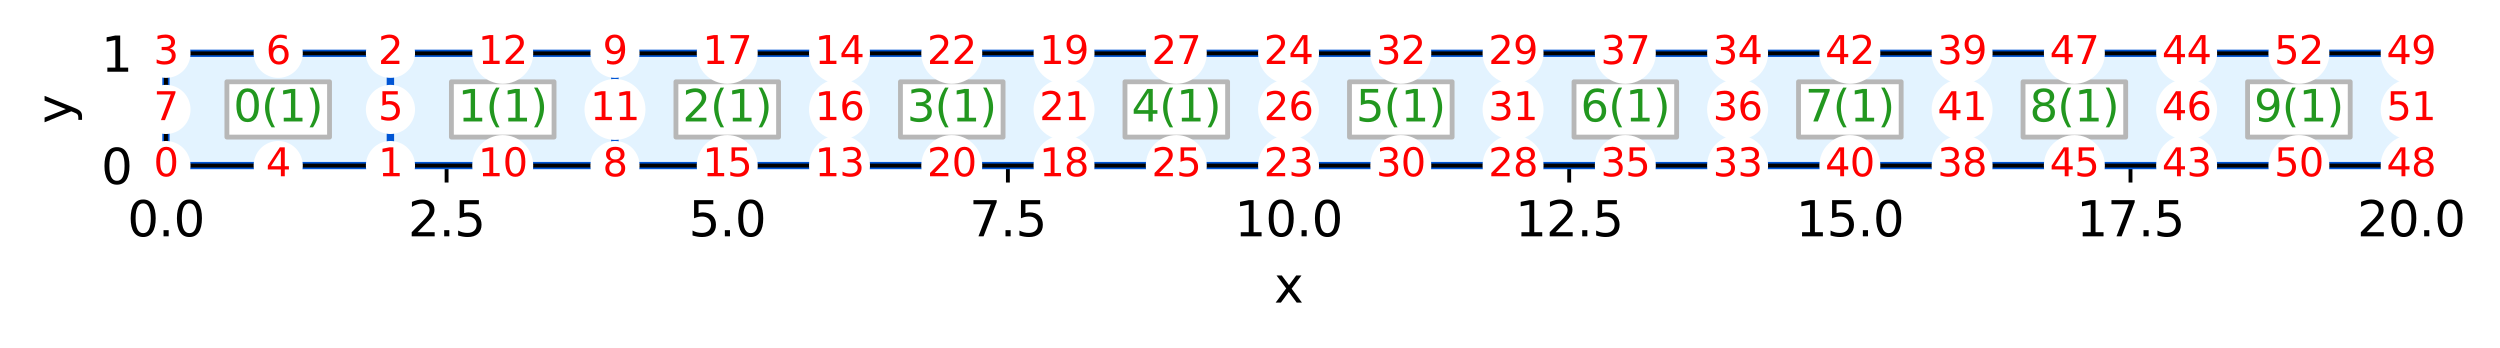 <?xml version="1.0" encoding="utf-8" standalone="no"?>
<!DOCTYPE svg PUBLIC "-//W3C//DTD SVG 1.1//EN"
  "http://www.w3.org/Graphics/SVG/1.1/DTD/svg11.dtd">
<svg xmlns:xlink="http://www.w3.org/1999/xlink" width="515.836pt" height="71.719pt" viewBox="0 0 515.836 71.719" xmlns="http://www.w3.org/2000/svg" version="1.1">
 <defs>
  <style type="text/css">*{stroke-linejoin: round; stroke-linecap: butt}</style>
 </defs>
 <g id="figure_1">
  <g id="patch_1">
   <path d="M 0 71.719 
L 515.836 71.719 
L 515.836 -0 
L 0 -0 
z
" style="fill: #ffffff"/>
  </g>
  <g id="axes_1">
   <g id="patch_2">
    <path d="M 34.241 34.162 
L 497.503 34.162 
L 497.503 10.999 
L 34.241 10.999 
z
" style="fill: #ffffff"/>
   </g>
   <g id="matplotlib.axis_1">
    <g id="xtick_1">
     <g id="line2d_1">
      <path d="M 34.241 34.162 
L 34.241 10.999 
" clip-path="url(#p7f3c5a8ba1)" style="fill: none; stroke-dasharray: 2.96,1.28; stroke-dashoffset: 0; stroke: #808080; stroke-width: 0.8"/>
     </g>
     <g id="line2d_2">
      <defs>
       <path id="m99edc5eb8c" d="M 0 0 
L 0 3.5 
" style="stroke: #000000; stroke-width: 0.8"/>
      </defs>
      <g>
       <use xlink:href="#m99edc5eb8c" x="34.241" y="34.162" style="stroke: #000000; stroke-width: 0.8"/>
      </g>
     </g>
     <g id="text_1">
      <!-- 0.0 -->
      <g transform="translate(26.289 48.761)scale(0.1 -0.1)">
       <defs>
        <path id="DejaVuSans-30" d="M 2034 4250 
Q 1547 4250 1301 3770 
Q 1056 3291 1056 2328 
Q 1056 1369 1301 889 
Q 1547 409 2034 409 
Q 2525 409 2770 889 
Q 3016 1369 3016 2328 
Q 3016 3291 2770 3770 
Q 2525 4250 2034 4250 
z
M 2034 4750 
Q 2819 4750 3233 4129 
Q 3647 3509 3647 2328 
Q 3647 1150 3233 529 
Q 2819 -91 2034 -91 
Q 1250 -91 836 529 
Q 422 1150 422 2328 
Q 422 3509 836 4129 
Q 1250 4750 2034 4750 
z
" transform="scale(0.016)"/>
        <path id="DejaVuSans-2e" d="M 684 794 
L 1344 794 
L 1344 0 
L 684 0 
L 684 794 
z
" transform="scale(0.016)"/>
       </defs>
       <use xlink:href="#DejaVuSans-30"/>
       <use xlink:href="#DejaVuSans-2e" x="63.623"/>
       <use xlink:href="#DejaVuSans-30" x="95.41"/>
      </g>
     </g>
    </g>
    <g id="xtick_2">
     <g id="line2d_3">
      <path d="M 92.148 34.162 
L 92.148 10.999 
" clip-path="url(#p7f3c5a8ba1)" style="fill: none; stroke-dasharray: 2.96,1.28; stroke-dashoffset: 0; stroke: #808080; stroke-width: 0.8"/>
     </g>
     <g id="line2d_4">
      <g>
       <use xlink:href="#m99edc5eb8c" x="92.148" y="34.162" style="stroke: #000000; stroke-width: 0.8"/>
      </g>
     </g>
     <g id="text_2">
      <!-- 2.5 -->
      <g transform="translate(84.197 48.761)scale(0.1 -0.1)">
       <defs>
        <path id="DejaVuSans-32" d="M 1228 531 
L 3431 531 
L 3431 0 
L 469 0 
L 469 531 
Q 828 903 1448 1529 
Q 2069 2156 2228 2338 
Q 2531 2678 2651 2914 
Q 2772 3150 2772 3378 
Q 2772 3750 2511 3984 
Q 2250 4219 1831 4219 
Q 1534 4219 1204 4116 
Q 875 4013 500 3803 
L 500 4441 
Q 881 4594 1212 4672 
Q 1544 4750 1819 4750 
Q 2544 4750 2975 4387 
Q 3406 4025 3406 3419 
Q 3406 3131 3298 2873 
Q 3191 2616 2906 2266 
Q 2828 2175 2409 1742 
Q 1991 1309 1228 531 
z
" transform="scale(0.016)"/>
        <path id="DejaVuSans-35" d="M 691 4666 
L 3169 4666 
L 3169 4134 
L 1269 4134 
L 1269 2991 
Q 1406 3038 1543 3061 
Q 1681 3084 1819 3084 
Q 2600 3084 3056 2656 
Q 3513 2228 3513 1497 
Q 3513 744 3044 326 
Q 2575 -91 1722 -91 
Q 1428 -91 1123 -41 
Q 819 9 494 109 
L 494 744 
Q 775 591 1075 516 
Q 1375 441 1709 441 
Q 2250 441 2565 725 
Q 2881 1009 2881 1497 
Q 2881 1984 2565 2268 
Q 2250 2553 1709 2553 
Q 1456 2553 1204 2497 
Q 953 2441 691 2322 
L 691 4666 
z
" transform="scale(0.016)"/>
       </defs>
       <use xlink:href="#DejaVuSans-32"/>
       <use xlink:href="#DejaVuSans-2e" x="63.623"/>
       <use xlink:href="#DejaVuSans-35" x="95.41"/>
      </g>
     </g>
    </g>
    <g id="xtick_3">
     <g id="line2d_5">
      <path d="M 150.056 34.162 
L 150.056 10.999 
" clip-path="url(#p7f3c5a8ba1)" style="fill: none; stroke-dasharray: 2.96,1.28; stroke-dashoffset: 0; stroke: #808080; stroke-width: 0.8"/>
     </g>
     <g id="line2d_6">
      <g>
       <use xlink:href="#m99edc5eb8c" x="150.056" y="34.162" style="stroke: #000000; stroke-width: 0.8"/>
      </g>
     </g>
     <g id="text_3">
      <!-- 5.0 -->
      <g transform="translate(142.105 48.761)scale(0.1 -0.1)">
       <use xlink:href="#DejaVuSans-35"/>
       <use xlink:href="#DejaVuSans-2e" x="63.623"/>
       <use xlink:href="#DejaVuSans-30" x="95.41"/>
      </g>
     </g>
    </g>
    <g id="xtick_4">
     <g id="line2d_7">
      <path d="M 207.964 34.162 
L 207.964 10.999 
" clip-path="url(#p7f3c5a8ba1)" style="fill: none; stroke-dasharray: 2.96,1.28; stroke-dashoffset: 0; stroke: #808080; stroke-width: 0.8"/>
     </g>
     <g id="line2d_8">
      <g>
       <use xlink:href="#m99edc5eb8c" x="207.964" y="34.162" style="stroke: #000000; stroke-width: 0.8"/>
      </g>
     </g>
     <g id="text_4">
      <!-- 7.5 -->
      <g transform="translate(200.013 48.761)scale(0.1 -0.1)">
       <defs>
        <path id="DejaVuSans-37" d="M 525 4666 
L 3525 4666 
L 3525 4397 
L 1831 0 
L 1172 0 
L 2766 4134 
L 525 4134 
L 525 4666 
z
" transform="scale(0.016)"/>
       </defs>
       <use xlink:href="#DejaVuSans-37"/>
       <use xlink:href="#DejaVuSans-2e" x="63.623"/>
       <use xlink:href="#DejaVuSans-35" x="95.41"/>
      </g>
     </g>
    </g>
    <g id="xtick_5">
     <g id="line2d_9">
      <path d="M 265.872 34.162 
L 265.872 10.999 
" clip-path="url(#p7f3c5a8ba1)" style="fill: none; stroke-dasharray: 2.96,1.28; stroke-dashoffset: 0; stroke: #808080; stroke-width: 0.8"/>
     </g>
     <g id="line2d_10">
      <g>
       <use xlink:href="#m99edc5eb8c" x="265.872" y="34.162" style="stroke: #000000; stroke-width: 0.8"/>
      </g>
     </g>
     <g id="text_5">
      <!-- 10.0 -->
      <g transform="translate(254.739 48.761)scale(0.1 -0.1)">
       <defs>
        <path id="DejaVuSans-31" d="M 794 531 
L 1825 531 
L 1825 4091 
L 703 3866 
L 703 4441 
L 1819 4666 
L 2450 4666 
L 2450 531 
L 3481 531 
L 3481 0 
L 794 0 
L 794 531 
z
" transform="scale(0.016)"/>
       </defs>
       <use xlink:href="#DejaVuSans-31"/>
       <use xlink:href="#DejaVuSans-30" x="63.623"/>
       <use xlink:href="#DejaVuSans-2e" x="127.246"/>
       <use xlink:href="#DejaVuSans-30" x="159.033"/>
      </g>
     </g>
    </g>
    <g id="xtick_6">
     <g id="line2d_11">
      <path d="M 323.78 34.162 
L 323.78 10.999 
" clip-path="url(#p7f3c5a8ba1)" style="fill: none; stroke-dasharray: 2.96,1.28; stroke-dashoffset: 0; stroke: #808080; stroke-width: 0.8"/>
     </g>
     <g id="line2d_12">
      <g>
       <use xlink:href="#m99edc5eb8c" x="323.78" y="34.162" style="stroke: #000000; stroke-width: 0.8"/>
      </g>
     </g>
     <g id="text_6">
      <!-- 12.5 -->
      <g transform="translate(312.647 48.761)scale(0.1 -0.1)">
       <use xlink:href="#DejaVuSans-31"/>
       <use xlink:href="#DejaVuSans-32" x="63.623"/>
       <use xlink:href="#DejaVuSans-2e" x="127.246"/>
       <use xlink:href="#DejaVuSans-35" x="159.033"/>
      </g>
     </g>
    </g>
    <g id="xtick_7">
     <g id="line2d_13">
      <path d="M 381.688 34.162 
L 381.688 10.999 
" clip-path="url(#p7f3c5a8ba1)" style="fill: none; stroke-dasharray: 2.96,1.28; stroke-dashoffset: 0; stroke: #808080; stroke-width: 0.8"/>
     </g>
     <g id="line2d_14">
      <g>
       <use xlink:href="#m99edc5eb8c" x="381.688" y="34.162" style="stroke: #000000; stroke-width: 0.8"/>
      </g>
     </g>
     <g id="text_7">
      <!-- 15.0 -->
      <g transform="translate(370.555 48.761)scale(0.1 -0.1)">
       <use xlink:href="#DejaVuSans-31"/>
       <use xlink:href="#DejaVuSans-35" x="63.623"/>
       <use xlink:href="#DejaVuSans-2e" x="127.246"/>
       <use xlink:href="#DejaVuSans-30" x="159.033"/>
      </g>
     </g>
    </g>
    <g id="xtick_8">
     <g id="line2d_15">
      <path d="M 439.596 34.162 
L 439.596 10.999 
" clip-path="url(#p7f3c5a8ba1)" style="fill: none; stroke-dasharray: 2.96,1.28; stroke-dashoffset: 0; stroke: #808080; stroke-width: 0.8"/>
     </g>
     <g id="line2d_16">
      <g>
       <use xlink:href="#m99edc5eb8c" x="439.596" y="34.162" style="stroke: #000000; stroke-width: 0.8"/>
      </g>
     </g>
     <g id="text_8">
      <!-- 17.5 -->
      <g transform="translate(428.463 48.761)scale(0.1 -0.1)">
       <use xlink:href="#DejaVuSans-31"/>
       <use xlink:href="#DejaVuSans-37" x="63.623"/>
       <use xlink:href="#DejaVuSans-2e" x="127.246"/>
       <use xlink:href="#DejaVuSans-35" x="159.033"/>
      </g>
     </g>
    </g>
    <g id="xtick_9">
     <g id="line2d_17">
      <path d="M 497.503 34.162 
L 497.503 10.999 
" clip-path="url(#p7f3c5a8ba1)" style="fill: none; stroke-dasharray: 2.96,1.28; stroke-dashoffset: 0; stroke: #808080; stroke-width: 0.8"/>
     </g>
     <g id="line2d_18">
      <g>
       <use xlink:href="#m99edc5eb8c" x="497.503" y="34.162" style="stroke: #000000; stroke-width: 0.8"/>
      </g>
     </g>
     <g id="text_9">
      <!-- 20.0 -->
      <g transform="translate(486.371 48.761)scale(0.1 -0.1)">
       <use xlink:href="#DejaVuSans-32"/>
       <use xlink:href="#DejaVuSans-30" x="63.623"/>
       <use xlink:href="#DejaVuSans-2e" x="127.246"/>
       <use xlink:href="#DejaVuSans-30" x="159.033"/>
      </g>
     </g>
    </g>
    <g id="text_10">
     <!-- x -->
     <g transform="translate(262.913 62.439)scale(0.1 -0.1)">
      <defs>
       <path id="DejaVuSans-78" d="M 3513 3500 
L 2247 1797 
L 3578 0 
L 2900 0 
L 1881 1375 
L 863 0 
L 184 0 
L 1544 1831 
L 300 3500 
L 978 3500 
L 1906 2253 
L 2834 3500 
L 3513 3500 
z
" transform="scale(0.016)"/>
      </defs>
      <use xlink:href="#DejaVuSans-78"/>
     </g>
    </g>
   </g>
   <g id="matplotlib.axis_2">
    <g id="ytick_1">
     <g id="line2d_19">
      <path d="M 34.241 34.162 
L 497.503 34.162 
" clip-path="url(#p7f3c5a8ba1)" style="fill: none; stroke-dasharray: 2.96,1.28; stroke-dashoffset: 0; stroke: #808080; stroke-width: 0.8"/>
     </g>
     <g id="line2d_20">
      <defs>
       <path id="m64559f4363" d="M 0 0 
L -3.5 0 
" style="stroke: #000000; stroke-width: 0.8"/>
      </defs>
      <g>
       <use xlink:href="#m64559f4363" x="34.241" y="34.162" style="stroke: #000000; stroke-width: 0.8"/>
      </g>
     </g>
     <g id="text_11">
      <!-- 0 -->
      <g transform="translate(20.878 37.962)scale(0.1 -0.1)">
       <use xlink:href="#DejaVuSans-30"/>
      </g>
     </g>
    </g>
    <g id="ytick_2">
     <g id="line2d_21">
      <path d="M 34.241 10.999 
L 497.503 10.999 
" clip-path="url(#p7f3c5a8ba1)" style="fill: none; stroke-dasharray: 2.96,1.28; stroke-dashoffset: 0; stroke: #808080; stroke-width: 0.8"/>
     </g>
     <g id="line2d_22">
      <g>
       <use xlink:href="#m64559f4363" x="34.241" y="10.999" style="stroke: #000000; stroke-width: 0.8"/>
      </g>
     </g>
     <g id="text_12">
      <!-- 1 -->
      <g transform="translate(20.878 14.798)scale(0.1 -0.1)">
       <use xlink:href="#DejaVuSans-31"/>
      </g>
     </g>
    </g>
    <g id="text_13">
     <!-- y -->
     <g transform="translate(14.798 25.54)rotate(-90)scale(0.1 -0.1)">
      <defs>
       <path id="DejaVuSans-79" d="M 2059 -325 
Q 1816 -950 1584 -1140 
Q 1353 -1331 966 -1331 
L 506 -1331 
L 506 -850 
L 844 -850 
Q 1081 -850 1212 -737 
Q 1344 -625 1503 -206 
L 1606 56 
L 191 3500 
L 800 3500 
L 1894 763 
L 2988 3500 
L 3597 3500 
L 2059 -325 
z
" transform="scale(0.016)"/>
      </defs>
      <use xlink:href="#DejaVuSans-79"/>
     </g>
    </g>
   </g>
   <g id="patch_3">
    <path d="M 34.241 34.162 
Q 57.404 34.162 80.567 34.162 
Q 80.567 22.581 80.567 10.999 
Q 57.404 10.999 34.241 10.999 
Q 34.241 22.581 34.241 34.162 
" style="fill: #e3f3ff; stroke: #0055d4; stroke-width: 1.5; stroke-linejoin: miter"/>
   </g>
   <g id="patch_4">
    <path d="M 80.567 34.162 
Q 103.73 34.162 126.893 34.162 
Q 126.893 22.581 126.893 10.999 
Q 103.73 10.999 80.567 10.999 
Q 80.567 22.581 80.567 34.162 
" style="fill: #e3f3ff; stroke: #0055d4; stroke-width: 1.5; stroke-linejoin: miter"/>
   </g>
   <g id="patch_5">
    <path d="M 126.893 34.162 
Q 150.056 34.162 173.219 34.162 
Q 173.219 22.581 173.219 10.999 
Q 150.056 10.999 126.893 10.999 
Q 126.893 22.581 126.893 34.162 
" style="fill: #e3f3ff; stroke: #0055d4; stroke-width: 1.5; stroke-linejoin: miter"/>
   </g>
   <g id="patch_6">
    <path d="M 173.219 34.162 
Q 196.383 34.162 219.546 34.162 
Q 219.546 22.581 219.546 10.999 
Q 196.383 10.999 173.219 10.999 
Q 173.219 22.581 173.219 34.162 
" style="fill: #e3f3ff; stroke: #0055d4; stroke-width: 1.5; stroke-linejoin: miter"/>
   </g>
   <g id="patch_7">
    <path d="M 219.546 34.162 
Q 242.709 34.162 265.872 34.162 
Q 265.872 22.581 265.872 10.999 
Q 242.709 10.999 219.546 10.999 
Q 219.546 22.581 219.546 34.162 
" style="fill: #e3f3ff; stroke: #0055d4; stroke-width: 1.5; stroke-linejoin: miter"/>
   </g>
   <g id="patch_8">
    <path d="M 265.872 34.162 
Q 289.035 34.162 312.198 34.162 
Q 312.198 22.581 312.198 10.999 
Q 289.035 10.999 265.872 10.999 
Q 265.872 22.581 265.872 34.162 
" style="fill: #e3f3ff; stroke: #0055d4; stroke-width: 1.5; stroke-linejoin: miter"/>
   </g>
   <g id="patch_9">
    <path d="M 312.198 34.162 
Q 335.361 34.162 358.525 34.162 
Q 358.525 22.581 358.525 10.999 
Q 335.361 10.999 312.198 10.999 
Q 312.198 22.581 312.198 34.162 
" style="fill: #e3f3ff; stroke: #0055d4; stroke-width: 1.5; stroke-linejoin: miter"/>
   </g>
   <g id="patch_10">
    <path d="M 358.525 34.162 
Q 381.688 34.162 404.851 34.162 
Q 404.851 22.581 404.851 10.999 
Q 381.688 10.999 358.525 10.999 
Q 358.525 22.581 358.525 34.162 
" style="fill: #e3f3ff; stroke: #0055d4; stroke-width: 1.5; stroke-linejoin: miter"/>
   </g>
   <g id="patch_11">
    <path d="M 404.851 34.162 
Q 428.014 34.162 451.177 34.162 
Q 451.177 22.581 451.177 10.999 
Q 428.014 10.999 404.851 10.999 
Q 404.851 22.581 404.851 34.162 
" style="fill: #e3f3ff; stroke: #0055d4; stroke-width: 1.5; stroke-linejoin: miter"/>
   </g>
   <g id="patch_12">
    <path d="M 451.177 34.162 
Q 474.34 34.162 497.503 34.162 
Q 497.503 22.581 497.503 10.999 
Q 474.34 10.999 451.177 10.999 
Q 451.177 22.581 451.177 34.162 
" style="fill: #e3f3ff; stroke: #0055d4; stroke-width: 1.5; stroke-linejoin: miter"/>
   </g>
   <g id="patch_13">
    <path d="M 34.241 34.162 
L 34.241 10.999 
" style="fill: none; stroke: #000000; stroke-width: 0.8; stroke-linejoin: miter; stroke-linecap: square"/>
   </g>
   <g id="patch_14">
    <path d="M 497.503 34.162 
L 497.503 10.999 
" style="fill: none; stroke: #000000; stroke-width: 0.8; stroke-linejoin: miter; stroke-linecap: square"/>
   </g>
   <g id="patch_15">
    <path d="M 34.241 34.162 
L 497.503 34.162 
" style="fill: none; stroke: #000000; stroke-width: 0.8; stroke-linejoin: miter; stroke-linecap: square"/>
   </g>
   <g id="patch_16">
    <path d="M 34.241 10.999 
L 497.503 10.999 
" style="fill: none; stroke: #000000; stroke-width: 0.8; stroke-linejoin: miter; stroke-linecap: square"/>
   </g>
   <g id="text_14">
    <g id="patch_17">
     <path d="M 46.816 28.286 
L 67.991 28.286 
L 67.991 16.876 
L 46.816 16.876 
z
" style="fill: #ffffff; stroke: #b7b7b7; stroke-linejoin: miter"/>
    </g>
    <!-- 0(1) -->
    <g style="fill: #22971f" transform="translate(48.166 25.064)scale(0.09 -0.09)">
     <defs>
      <path id="DejaVuSans-28" d="M 1984 4856 
Q 1566 4138 1362 3434 
Q 1159 2731 1159 2009 
Q 1159 1288 1364 580 
Q 1569 -128 1984 -844 
L 1484 -844 
Q 1016 -109 783 600 
Q 550 1309 550 2009 
Q 550 2706 781 3412 
Q 1013 4119 1484 4856 
L 1984 4856 
z
" transform="scale(0.016)"/>
      <path id="DejaVuSans-29" d="M 513 4856 
L 1013 4856 
Q 1481 4119 1714 3412 
Q 1947 2706 1947 2009 
Q 1947 1309 1714 600 
Q 1481 -109 1013 -844 
L 513 -844 
Q 928 -128 1133 580 
Q 1338 1288 1338 2009 
Q 1338 2731 1133 3434 
Q 928 4138 513 4856 
z
" transform="scale(0.016)"/>
     </defs>
     <use xlink:href="#DejaVuSans-30"/>
     <use xlink:href="#DejaVuSans-28" x="63.623"/>
     <use xlink:href="#DejaVuSans-31" x="102.637"/>
     <use xlink:href="#DejaVuSans-29" x="166.26"/>
    </g>
   </g>
   <g id="text_15">
    <g id="patch_18">
     <path d="M 93.142 28.286 
L 114.318 28.286 
L 114.318 16.876 
L 93.142 16.876 
z
" style="fill: #ffffff; stroke: #b7b7b7; stroke-linejoin: miter"/>
    </g>
    <!-- 1(1) -->
    <g style="fill: #22971f" transform="translate(94.492 25.064)scale(0.09 -0.09)">
     <use xlink:href="#DejaVuSans-31"/>
     <use xlink:href="#DejaVuSans-28" x="63.623"/>
     <use xlink:href="#DejaVuSans-31" x="102.637"/>
     <use xlink:href="#DejaVuSans-29" x="166.26"/>
    </g>
   </g>
   <g id="text_16">
    <g id="patch_19">
     <path d="M 139.469 28.286 
L 160.644 28.286 
L 160.644 16.876 
L 139.469 16.876 
z
" style="fill: #ffffff; stroke: #b7b7b7; stroke-linejoin: miter"/>
    </g>
    <!-- 2(1) -->
    <g style="fill: #22971f" transform="translate(140.819 25.064)scale(0.09 -0.09)">
     <use xlink:href="#DejaVuSans-32"/>
     <use xlink:href="#DejaVuSans-28" x="63.623"/>
     <use xlink:href="#DejaVuSans-31" x="102.637"/>
     <use xlink:href="#DejaVuSans-29" x="166.26"/>
    </g>
   </g>
   <g id="text_17">
    <g id="patch_20">
     <path d="M 185.795 28.286 
L 206.97 28.286 
L 206.97 16.876 
L 185.795 16.876 
z
" style="fill: #ffffff; stroke: #b7b7b7; stroke-linejoin: miter"/>
    </g>
    <!-- 3(1) -->
    <g style="fill: #22971f" transform="translate(187.145 25.064)scale(0.09 -0.09)">
     <defs>
      <path id="DejaVuSans-33" d="M 2597 2516 
Q 3050 2419 3304 2112 
Q 3559 1806 3559 1356 
Q 3559 666 3084 287 
Q 2609 -91 1734 -91 
Q 1441 -91 1130 -33 
Q 819 25 488 141 
L 488 750 
Q 750 597 1062 519 
Q 1375 441 1716 441 
Q 2309 441 2620 675 
Q 2931 909 2931 1356 
Q 2931 1769 2642 2001 
Q 2353 2234 1838 2234 
L 1294 2234 
L 1294 2753 
L 1863 2753 
Q 2328 2753 2575 2939 
Q 2822 3125 2822 3475 
Q 2822 3834 2567 4026 
Q 2313 4219 1838 4219 
Q 1578 4219 1281 4162 
Q 984 4106 628 3988 
L 628 4550 
Q 988 4650 1302 4700 
Q 1616 4750 1894 4750 
Q 2613 4750 3031 4423 
Q 3450 4097 3450 3541 
Q 3450 3153 3228 2886 
Q 3006 2619 2597 2516 
z
" transform="scale(0.016)"/>
     </defs>
     <use xlink:href="#DejaVuSans-33"/>
     <use xlink:href="#DejaVuSans-28" x="63.623"/>
     <use xlink:href="#DejaVuSans-31" x="102.637"/>
     <use xlink:href="#DejaVuSans-29" x="166.26"/>
    </g>
   </g>
   <g id="text_18">
    <g id="patch_21">
     <path d="M 232.121 28.286 
L 253.297 28.286 
L 253.297 16.876 
L 232.121 16.876 
z
" style="fill: #ffffff; stroke: #b7b7b7; stroke-linejoin: miter"/>
    </g>
    <!-- 4(1) -->
    <g style="fill: #22971f" transform="translate(233.471 25.064)scale(0.09 -0.09)">
     <defs>
      <path id="DejaVuSans-34" d="M 2419 4116 
L 825 1625 
L 2419 1625 
L 2419 4116 
z
M 2253 4666 
L 3047 4666 
L 3047 1625 
L 3713 1625 
L 3713 1100 
L 3047 1100 
L 3047 0 
L 2419 0 
L 2419 1100 
L 313 1100 
L 313 1709 
L 2253 4666 
z
" transform="scale(0.016)"/>
     </defs>
     <use xlink:href="#DejaVuSans-34"/>
     <use xlink:href="#DejaVuSans-28" x="63.623"/>
     <use xlink:href="#DejaVuSans-31" x="102.637"/>
     <use xlink:href="#DejaVuSans-29" x="166.26"/>
    </g>
   </g>
   <g id="text_19">
    <g id="patch_22">
     <path d="M 278.447 28.286 
L 299.623 28.286 
L 299.623 16.876 
L 278.447 16.876 
z
" style="fill: #ffffff; stroke: #b7b7b7; stroke-linejoin: miter"/>
    </g>
    <!-- 5(1) -->
    <g style="fill: #22971f" transform="translate(279.797 25.064)scale(0.09 -0.09)">
     <use xlink:href="#DejaVuSans-35"/>
     <use xlink:href="#DejaVuSans-28" x="63.623"/>
     <use xlink:href="#DejaVuSans-31" x="102.637"/>
     <use xlink:href="#DejaVuSans-29" x="166.26"/>
    </g>
   </g>
   <g id="text_20">
    <g id="patch_23">
     <path d="M 324.774 28.286 
L 345.949 28.286 
L 345.949 16.876 
L 324.774 16.876 
z
" style="fill: #ffffff; stroke: #b7b7b7; stroke-linejoin: miter"/>
    </g>
    <!-- 6(1) -->
    <g style="fill: #22971f" transform="translate(326.124 25.064)scale(0.09 -0.09)">
     <defs>
      <path id="DejaVuSans-36" d="M 2113 2584 
Q 1688 2584 1439 2293 
Q 1191 2003 1191 1497 
Q 1191 994 1439 701 
Q 1688 409 2113 409 
Q 2538 409 2786 701 
Q 3034 994 3034 1497 
Q 3034 2003 2786 2293 
Q 2538 2584 2113 2584 
z
M 3366 4563 
L 3366 3988 
Q 3128 4100 2886 4159 
Q 2644 4219 2406 4219 
Q 1781 4219 1451 3797 
Q 1122 3375 1075 2522 
Q 1259 2794 1537 2939 
Q 1816 3084 2150 3084 
Q 2853 3084 3261 2657 
Q 3669 2231 3669 1497 
Q 3669 778 3244 343 
Q 2819 -91 2113 -91 
Q 1303 -91 875 529 
Q 447 1150 447 2328 
Q 447 3434 972 4092 
Q 1497 4750 2381 4750 
Q 2619 4750 2861 4703 
Q 3103 4656 3366 4563 
z
" transform="scale(0.016)"/>
     </defs>
     <use xlink:href="#DejaVuSans-36"/>
     <use xlink:href="#DejaVuSans-28" x="63.623"/>
     <use xlink:href="#DejaVuSans-31" x="102.637"/>
     <use xlink:href="#DejaVuSans-29" x="166.26"/>
    </g>
   </g>
   <g id="text_21">
    <g id="patch_24">
     <path d="M 371.1 28.286 
L 392.275 28.286 
L 392.275 16.876 
L 371.1 16.876 
z
" style="fill: #ffffff; stroke: #b7b7b7; stroke-linejoin: miter"/>
    </g>
    <!-- 7(1) -->
    <g style="fill: #22971f" transform="translate(372.45 25.064)scale(0.09 -0.09)">
     <use xlink:href="#DejaVuSans-37"/>
     <use xlink:href="#DejaVuSans-28" x="63.623"/>
     <use xlink:href="#DejaVuSans-31" x="102.637"/>
     <use xlink:href="#DejaVuSans-29" x="166.26"/>
    </g>
   </g>
   <g id="text_22">
    <g id="patch_25">
     <path d="M 417.426 28.286 
L 438.602 28.286 
L 438.602 16.876 
L 417.426 16.876 
z
" style="fill: #ffffff; stroke: #b7b7b7; stroke-linejoin: miter"/>
    </g>
    <!-- 8(1) -->
    <g style="fill: #22971f" transform="translate(418.776 25.064)scale(0.09 -0.09)">
     <defs>
      <path id="DejaVuSans-38" d="M 2034 2216 
Q 1584 2216 1326 1975 
Q 1069 1734 1069 1313 
Q 1069 891 1326 650 
Q 1584 409 2034 409 
Q 2484 409 2743 651 
Q 3003 894 3003 1313 
Q 3003 1734 2745 1975 
Q 2488 2216 2034 2216 
z
M 1403 2484 
Q 997 2584 770 2862 
Q 544 3141 544 3541 
Q 544 4100 942 4425 
Q 1341 4750 2034 4750 
Q 2731 4750 3128 4425 
Q 3525 4100 3525 3541 
Q 3525 3141 3298 2862 
Q 3072 2584 2669 2484 
Q 3125 2378 3379 2068 
Q 3634 1759 3634 1313 
Q 3634 634 3220 271 
Q 2806 -91 2034 -91 
Q 1263 -91 848 271 
Q 434 634 434 1313 
Q 434 1759 690 2068 
Q 947 2378 1403 2484 
z
M 1172 3481 
Q 1172 3119 1398 2916 
Q 1625 2713 2034 2713 
Q 2441 2713 2670 2916 
Q 2900 3119 2900 3481 
Q 2900 3844 2670 4047 
Q 2441 4250 2034 4250 
Q 1625 4250 1398 4047 
Q 1172 3844 1172 3481 
z
" transform="scale(0.016)"/>
     </defs>
     <use xlink:href="#DejaVuSans-38"/>
     <use xlink:href="#DejaVuSans-28" x="63.623"/>
     <use xlink:href="#DejaVuSans-31" x="102.637"/>
     <use xlink:href="#DejaVuSans-29" x="166.26"/>
    </g>
   </g>
   <g id="text_23">
    <g id="patch_26">
     <path d="M 463.753 28.286 
L 484.928 28.286 
L 484.928 16.876 
L 463.753 16.876 
z
" style="fill: #ffffff; stroke: #b7b7b7; stroke-linejoin: miter"/>
    </g>
    <!-- 9(1) -->
    <g style="fill: #22971f" transform="translate(465.103 25.064)scale(0.09 -0.09)">
     <defs>
      <path id="DejaVuSans-39" d="M 703 97 
L 703 672 
Q 941 559 1184 500 
Q 1428 441 1663 441 
Q 2288 441 2617 861 
Q 2947 1281 2994 2138 
Q 2813 1869 2534 1725 
Q 2256 1581 1919 1581 
Q 1219 1581 811 2004 
Q 403 2428 403 3163 
Q 403 3881 828 4315 
Q 1253 4750 1959 4750 
Q 2769 4750 3195 4129 
Q 3622 3509 3622 2328 
Q 3622 1225 3098 567 
Q 2575 -91 1691 -91 
Q 1453 -91 1209 -44 
Q 966 3 703 97 
z
M 1959 2075 
Q 2384 2075 2632 2365 
Q 2881 2656 2881 3163 
Q 2881 3666 2632 3958 
Q 2384 4250 1959 4250 
Q 1534 4250 1286 3958 
Q 1038 3666 1038 3163 
Q 1038 2656 1286 2365 
Q 1534 2075 1959 2075 
z
" transform="scale(0.016)"/>
     </defs>
     <use xlink:href="#DejaVuSans-39"/>
     <use xlink:href="#DejaVuSans-28" x="63.623"/>
     <use xlink:href="#DejaVuSans-31" x="102.637"/>
     <use xlink:href="#DejaVuSans-29" x="166.26"/>
    </g>
   </g>
   <g id="text_24">
    <g id="patch_27">
     <path d="M 34.241 39.234 
C 35.586 39.234 36.876 38.699 37.827 37.748 
C 38.778 36.797 39.312 35.507 39.312 34.162 
C 39.312 32.817 38.778 31.527 37.827 30.576 
C 36.876 29.625 35.586 29.091 34.241 29.091 
C 32.896 29.091 31.606 29.625 30.655 30.576 
C 29.704 31.527 29.169 32.817 29.169 34.162 
C 29.169 35.507 29.704 36.797 30.655 37.748 
C 31.606 38.699 32.896 39.234 34.241 39.234 
z
" style="fill: #ffffff"/>
    </g>
    <!-- 0 -->
    <g style="fill: #ff0000" transform="translate(31.696 36.37)scale(0.08 -0.08)">
     <use xlink:href="#DejaVuSans-30"/>
    </g>
   </g>
   <g id="text_25">
    <g id="patch_28">
     <path d="M 80.567 39.234 
C 81.912 39.234 83.202 38.699 84.153 37.748 
C 85.104 36.797 85.638 35.507 85.638 34.162 
C 85.638 32.817 85.104 31.527 84.153 30.576 
C 83.202 29.625 81.912 29.091 80.567 29.091 
C 79.222 29.091 77.932 29.625 76.981 30.576 
C 76.03 31.527 75.496 32.817 75.496 34.162 
C 75.496 35.507 76.03 36.797 76.981 37.748 
C 77.932 38.699 79.222 39.234 80.567 39.234 
z
" style="fill: #ffffff"/>
    </g>
    <!-- 1 -->
    <g style="fill: #ff0000" transform="translate(78.022 36.37)scale(0.08 -0.08)">
     <use xlink:href="#DejaVuSans-31"/>
    </g>
   </g>
   <g id="text_26">
    <g id="patch_29">
     <path d="M 80.567 16.07 
C 81.912 16.07 83.202 15.536 84.153 14.585 
C 85.104 13.634 85.638 12.344 85.638 10.999 
C 85.638 9.654 85.104 8.364 84.153 7.413 
C 83.202 6.462 81.912 5.928 80.567 5.928 
C 79.222 5.928 77.932 6.462 76.981 7.413 
C 76.03 8.364 75.496 9.654 75.496 10.999 
C 75.496 12.344 76.03 13.634 76.981 14.585 
C 77.932 15.536 79.222 16.07 80.567 16.07 
z
" style="fill: #ffffff"/>
    </g>
    <!-- 2 -->
    <g style="fill: #ff0000" transform="translate(78.022 13.207)scale(0.08 -0.08)">
     <use xlink:href="#DejaVuSans-32"/>
    </g>
   </g>
   <g id="text_27">
    <g id="patch_30">
     <path d="M 34.241 16.07 
C 35.586 16.07 36.876 15.536 37.827 14.585 
C 38.778 13.634 39.312 12.344 39.312 10.999 
C 39.312 9.654 38.778 8.364 37.827 7.413 
C 36.876 6.462 35.586 5.928 34.241 5.928 
C 32.896 5.928 31.606 6.462 30.655 7.413 
C 29.704 8.364 29.169 9.654 29.169 10.999 
C 29.169 12.344 29.704 13.634 30.655 14.585 
C 31.606 15.536 32.896 16.07 34.241 16.07 
z
" style="fill: #ffffff"/>
    </g>
    <!-- 3 -->
    <g style="fill: #ff0000" transform="translate(31.696 13.207)scale(0.08 -0.08)">
     <use xlink:href="#DejaVuSans-33"/>
    </g>
   </g>
   <g id="text_28">
    <g id="patch_31">
     <path d="M 57.404 39.234 
C 58.749 39.234 60.039 38.699 60.99 37.748 
C 61.941 36.797 62.475 35.507 62.475 34.162 
C 62.475 32.817 61.941 31.527 60.99 30.576 
C 60.039 29.625 58.749 29.091 57.404 29.091 
C 56.059 29.091 54.769 29.625 53.818 30.576 
C 52.867 31.527 52.333 32.817 52.333 34.162 
C 52.333 35.507 52.867 36.797 53.818 37.748 
C 54.769 38.699 56.059 39.234 57.404 39.234 
z
" style="fill: #ffffff"/>
    </g>
    <!-- 4 -->
    <g style="fill: #ff0000" transform="translate(54.859 36.37)scale(0.08 -0.08)">
     <use xlink:href="#DejaVuSans-34"/>
    </g>
   </g>
   <g id="text_29">
    <g id="patch_32">
     <path d="M 80.567 27.652 
C 81.912 27.652 83.202 27.118 84.153 26.167 
C 85.104 25.216 85.638 23.926 85.638 22.581 
C 85.638 21.236 85.104 19.946 84.153 18.995 
C 83.202 18.044 81.912 17.51 80.567 17.51 
C 79.222 17.51 77.932 18.044 76.981 18.995 
C 76.03 19.946 75.496 21.236 75.496 22.581 
C 75.496 23.926 76.03 25.216 76.981 26.167 
C 77.932 27.118 79.222 27.652 80.567 27.652 
z
" style="fill: #ffffff"/>
    </g>
    <!-- 5 -->
    <g style="fill: #ff0000" transform="translate(78.022 24.788)scale(0.08 -0.08)">
     <use xlink:href="#DejaVuSans-35"/>
    </g>
   </g>
   <g id="text_30">
    <g id="patch_33">
     <path d="M 57.404 16.07 
C 58.749 16.07 60.039 15.536 60.99 14.585 
C 61.941 13.634 62.475 12.344 62.475 10.999 
C 62.475 9.654 61.941 8.364 60.99 7.413 
C 60.039 6.462 58.749 5.928 57.404 5.928 
C 56.059 5.928 54.769 6.462 53.818 7.413 
C 52.867 8.364 52.333 9.654 52.333 10.999 
C 52.333 12.344 52.867 13.634 53.818 14.585 
C 54.769 15.536 56.059 16.07 57.404 16.07 
z
" style="fill: #ffffff"/>
    </g>
    <!-- 6 -->
    <g style="fill: #ff0000" transform="translate(54.859 13.207)scale(0.08 -0.08)">
     <use xlink:href="#DejaVuSans-36"/>
    </g>
   </g>
   <g id="text_31">
    <g id="patch_34">
     <path d="M 34.241 27.652 
C 35.586 27.652 36.876 27.118 37.827 26.167 
C 38.778 25.216 39.312 23.926 39.312 22.581 
C 39.312 21.236 38.778 19.946 37.827 18.995 
C 36.876 18.044 35.586 17.51 34.241 17.51 
C 32.896 17.51 31.606 18.044 30.655 18.995 
C 29.704 19.946 29.169 21.236 29.169 22.581 
C 29.169 23.926 29.704 25.216 30.655 26.167 
C 31.606 27.118 32.896 27.652 34.241 27.652 
z
" style="fill: #ffffff"/>
    </g>
    <!-- 7 -->
    <g style="fill: #ff0000" transform="translate(31.696 24.788)scale(0.08 -0.08)">
     <use xlink:href="#DejaVuSans-37"/>
    </g>
   </g>
   <g id="text_32">
    <g id="patch_35">
     <path d="M 126.893 39.234 
C 128.238 39.234 129.528 38.699 130.479 37.748 
C 131.43 36.797 131.964 35.507 131.964 34.162 
C 131.964 32.817 131.43 31.527 130.479 30.576 
C 129.528 29.625 128.238 29.091 126.893 29.091 
C 125.548 29.091 124.258 29.625 123.307 30.576 
C 122.356 31.527 121.822 32.817 121.822 34.162 
C 121.822 35.507 122.356 36.797 123.307 37.748 
C 124.258 38.699 125.548 39.234 126.893 39.234 
z
" style="fill: #ffffff"/>
    </g>
    <!-- 8 -->
    <g style="fill: #ff0000" transform="translate(124.348 36.37)scale(0.08 -0.08)">
     <use xlink:href="#DejaVuSans-38"/>
    </g>
   </g>
   <g id="text_33">
    <g id="patch_36">
     <path d="M 126.893 16.07 
C 128.238 16.07 129.528 15.536 130.479 14.585 
C 131.43 13.634 131.964 12.344 131.964 10.999 
C 131.964 9.654 131.43 8.364 130.479 7.413 
C 129.528 6.462 128.238 5.928 126.893 5.928 
C 125.548 5.928 124.258 6.462 123.307 7.413 
C 122.356 8.364 121.822 9.654 121.822 10.999 
C 121.822 12.344 122.356 13.634 123.307 14.585 
C 124.258 15.536 125.548 16.07 126.893 16.07 
z
" style="fill: #ffffff"/>
    </g>
    <!-- 9 -->
    <g style="fill: #ff0000" transform="translate(124.348 13.207)scale(0.08 -0.08)">
     <use xlink:href="#DejaVuSans-39"/>
    </g>
   </g>
   <g id="text_34">
    <g id="patch_37">
     <path d="M 103.73 40.452 
C 105.398 40.452 106.998 39.79 108.178 38.61 
C 109.357 37.431 110.02 35.83 110.02 34.162 
C 110.02 32.494 109.357 30.894 108.178 29.715 
C 106.998 28.535 105.398 27.872 103.73 27.872 
C 102.062 27.872 100.462 28.535 99.282 29.715 
C 98.103 30.894 97.44 32.494 97.44 34.162 
C 97.44 35.83 98.103 37.431 99.282 38.61 
C 100.462 39.79 102.062 40.452 103.73 40.452 
z
" style="fill: #ffffff"/>
    </g>
    <!-- 10 -->
    <g style="fill: #ff0000" transform="translate(98.64 36.37)scale(0.08 -0.08)">
     <use xlink:href="#DejaVuSans-31"/>
     <use xlink:href="#DejaVuSans-30" x="63.623"/>
    </g>
   </g>
   <g id="text_35">
    <g id="patch_38">
     <path d="M 126.893 28.871 
C 128.561 28.871 130.161 28.208 131.341 27.028 
C 132.52 25.849 133.183 24.249 133.183 22.581 
C 133.183 20.913 132.52 19.313 131.341 18.133 
C 130.161 16.954 128.561 16.291 126.893 16.291 
C 125.225 16.291 123.625 16.954 122.445 18.133 
C 121.266 19.313 120.603 20.913 120.603 22.581 
C 120.603 24.249 121.266 25.849 122.445 27.028 
C 123.625 28.208 125.225 28.871 126.893 28.871 
z
" style="fill: #ffffff"/>
    </g>
    <!-- 11 -->
    <g style="fill: #ff0000" transform="translate(121.803 24.788)scale(0.08 -0.08)">
     <use xlink:href="#DejaVuSans-31"/>
     <use xlink:href="#DejaVuSans-31" x="63.623"/>
    </g>
   </g>
   <g id="text_36">
    <g id="patch_39">
     <path d="M 103.73 17.289 
C 105.398 17.289 106.998 16.626 108.178 15.447 
C 109.357 14.267 110.02 12.667 110.02 10.999 
C 110.02 9.331 109.357 7.731 108.178 6.552 
C 106.998 5.372 105.398 4.709 103.73 4.709 
C 102.062 4.709 100.462 5.372 99.282 6.552 
C 98.103 7.731 97.44 9.331 97.44 10.999 
C 97.44 12.667 98.103 14.267 99.282 15.447 
C 100.462 16.626 102.062 17.289 103.73 17.289 
z
" style="fill: #ffffff"/>
    </g>
    <!-- 12 -->
    <g style="fill: #ff0000" transform="translate(98.64 13.207)scale(0.08 -0.08)">
     <use xlink:href="#DejaVuSans-31"/>
     <use xlink:href="#DejaVuSans-32" x="63.623"/>
    </g>
   </g>
   <g id="text_37">
    <g id="patch_40">
     <path d="M 173.219 40.452 
C 174.888 40.452 176.488 39.79 177.667 38.61 
C 178.847 37.431 179.509 35.83 179.509 34.162 
C 179.509 32.494 178.847 30.894 177.667 29.715 
C 176.488 28.535 174.888 27.872 173.219 27.872 
C 171.551 27.872 169.951 28.535 168.772 29.715 
C 167.592 30.894 166.929 32.494 166.929 34.162 
C 166.929 35.83 167.592 37.431 168.772 38.61 
C 169.951 39.79 171.551 40.452 173.219 40.452 
z
" style="fill: #ffffff"/>
    </g>
    <!-- 13 -->
    <g style="fill: #ff0000" transform="translate(168.129 36.37)scale(0.08 -0.08)">
     <use xlink:href="#DejaVuSans-31"/>
     <use xlink:href="#DejaVuSans-33" x="63.623"/>
    </g>
   </g>
   <g id="text_38">
    <g id="patch_41">
     <path d="M 173.219 17.289 
C 174.888 17.289 176.488 16.626 177.667 15.447 
C 178.847 14.267 179.509 12.667 179.509 10.999 
C 179.509 9.331 178.847 7.731 177.667 6.552 
C 176.488 5.372 174.888 4.709 173.219 4.709 
C 171.551 4.709 169.951 5.372 168.772 6.552 
C 167.592 7.731 166.929 9.331 166.929 10.999 
C 166.929 12.667 167.592 14.267 168.772 15.447 
C 169.951 16.626 171.551 17.289 173.219 17.289 
z
" style="fill: #ffffff"/>
    </g>
    <!-- 14 -->
    <g style="fill: #ff0000" transform="translate(168.129 13.207)scale(0.08 -0.08)">
     <use xlink:href="#DejaVuSans-31"/>
     <use xlink:href="#DejaVuSans-34" x="63.623"/>
    </g>
   </g>
   <g id="text_39">
    <g id="patch_42">
     <path d="M 150.056 40.452 
C 151.724 40.452 153.324 39.79 154.504 38.61 
C 155.684 37.431 156.346 35.83 156.346 34.162 
C 156.346 32.494 155.684 30.894 154.504 29.715 
C 153.324 28.535 151.724 27.872 150.056 27.872 
C 148.388 27.872 146.788 28.535 145.609 29.715 
C 144.429 30.894 143.766 32.494 143.766 34.162 
C 143.766 35.83 144.429 37.431 145.609 38.61 
C 146.788 39.79 148.388 40.452 150.056 40.452 
z
" style="fill: #ffffff"/>
    </g>
    <!-- 15 -->
    <g style="fill: #ff0000" transform="translate(144.966 36.37)scale(0.08 -0.08)">
     <use xlink:href="#DejaVuSans-31"/>
     <use xlink:href="#DejaVuSans-35" x="63.623"/>
    </g>
   </g>
   <g id="text_40">
    <g id="patch_43">
     <path d="M 173.219 28.871 
C 174.888 28.871 176.488 28.208 177.667 27.028 
C 178.847 25.849 179.509 24.249 179.509 22.581 
C 179.509 20.913 178.847 19.313 177.667 18.133 
C 176.488 16.954 174.888 16.291 173.219 16.291 
C 171.551 16.291 169.951 16.954 168.772 18.133 
C 167.592 19.313 166.929 20.913 166.929 22.581 
C 166.929 24.249 167.592 25.849 168.772 27.028 
C 169.951 28.208 171.551 28.871 173.219 28.871 
z
" style="fill: #ffffff"/>
    </g>
    <!-- 16 -->
    <g style="fill: #ff0000" transform="translate(168.129 24.788)scale(0.08 -0.08)">
     <use xlink:href="#DejaVuSans-31"/>
     <use xlink:href="#DejaVuSans-36" x="63.623"/>
    </g>
   </g>
   <g id="text_41">
    <g id="patch_44">
     <path d="M 150.056 17.289 
C 151.724 17.289 153.324 16.626 154.504 15.447 
C 155.684 14.267 156.346 12.667 156.346 10.999 
C 156.346 9.331 155.684 7.731 154.504 6.552 
C 153.324 5.372 151.724 4.709 150.056 4.709 
C 148.388 4.709 146.788 5.372 145.609 6.552 
C 144.429 7.731 143.766 9.331 143.766 10.999 
C 143.766 12.667 144.429 14.267 145.609 15.447 
C 146.788 16.626 148.388 17.289 150.056 17.289 
z
" style="fill: #ffffff"/>
    </g>
    <!-- 17 -->
    <g style="fill: #ff0000" transform="translate(144.966 13.207)scale(0.08 -0.08)">
     <use xlink:href="#DejaVuSans-31"/>
     <use xlink:href="#DejaVuSans-37" x="63.623"/>
    </g>
   </g>
   <g id="text_42">
    <g id="patch_45">
     <path d="M 219.546 40.452 
C 221.214 40.452 222.814 39.79 223.993 38.61 
C 225.173 37.431 225.836 35.83 225.836 34.162 
C 225.836 32.494 225.173 30.894 223.993 29.715 
C 222.814 28.535 221.214 27.872 219.546 27.872 
C 217.878 27.872 216.278 28.535 215.098 29.715 
C 213.918 30.894 213.256 32.494 213.256 34.162 
C 213.256 35.83 213.918 37.431 215.098 38.61 
C 216.278 39.79 217.878 40.452 219.546 40.452 
z
" style="fill: #ffffff"/>
    </g>
    <!-- 18 -->
    <g style="fill: #ff0000" transform="translate(214.456 36.37)scale(0.08 -0.08)">
     <use xlink:href="#DejaVuSans-31"/>
     <use xlink:href="#DejaVuSans-38" x="63.623"/>
    </g>
   </g>
   <g id="text_43">
    <g id="patch_46">
     <path d="M 219.546 17.289 
C 221.214 17.289 222.814 16.626 223.993 15.447 
C 225.173 14.267 225.836 12.667 225.836 10.999 
C 225.836 9.331 225.173 7.731 223.993 6.552 
C 222.814 5.372 221.214 4.709 219.546 4.709 
C 217.878 4.709 216.278 5.372 215.098 6.552 
C 213.918 7.731 213.256 9.331 213.256 10.999 
C 213.256 12.667 213.918 14.267 215.098 15.447 
C 216.278 16.626 217.878 17.289 219.546 17.289 
z
" style="fill: #ffffff"/>
    </g>
    <!-- 19 -->
    <g style="fill: #ff0000" transform="translate(214.456 13.207)scale(0.08 -0.08)">
     <use xlink:href="#DejaVuSans-31"/>
     <use xlink:href="#DejaVuSans-39" x="63.623"/>
    </g>
   </g>
   <g id="text_44">
    <g id="patch_47">
     <path d="M 196.383 40.452 
C 198.051 40.452 199.651 39.79 200.83 38.61 
C 202.01 37.431 202.673 35.83 202.673 34.162 
C 202.673 32.494 202.01 30.894 200.83 29.715 
C 199.651 28.535 198.051 27.872 196.383 27.872 
C 194.714 27.872 193.114 28.535 191.935 29.715 
C 190.755 30.894 190.093 32.494 190.093 34.162 
C 190.093 35.83 190.755 37.431 191.935 38.61 
C 193.114 39.79 194.714 40.452 196.383 40.452 
z
" style="fill: #ffffff"/>
    </g>
    <!-- 20 -->
    <g style="fill: #ff0000" transform="translate(191.293 36.37)scale(0.08 -0.08)">
     <use xlink:href="#DejaVuSans-32"/>
     <use xlink:href="#DejaVuSans-30" x="63.623"/>
    </g>
   </g>
   <g id="text_45">
    <g id="patch_48">
     <path d="M 219.546 28.871 
C 221.214 28.871 222.814 28.208 223.993 27.028 
C 225.173 25.849 225.836 24.249 225.836 22.581 
C 225.836 20.913 225.173 19.313 223.993 18.133 
C 222.814 16.954 221.214 16.291 219.546 16.291 
C 217.878 16.291 216.278 16.954 215.098 18.133 
C 213.918 19.313 213.256 20.913 213.256 22.581 
C 213.256 24.249 213.918 25.849 215.098 27.028 
C 216.278 28.208 217.878 28.871 219.546 28.871 
z
" style="fill: #ffffff"/>
    </g>
    <!-- 21 -->
    <g style="fill: #ff0000" transform="translate(214.456 24.788)scale(0.08 -0.08)">
     <use xlink:href="#DejaVuSans-32"/>
     <use xlink:href="#DejaVuSans-31" x="63.623"/>
    </g>
   </g>
   <g id="text_46">
    <g id="patch_49">
     <path d="M 196.383 17.289 
C 198.051 17.289 199.651 16.626 200.83 15.447 
C 202.01 14.267 202.673 12.667 202.673 10.999 
C 202.673 9.331 202.01 7.731 200.83 6.552 
C 199.651 5.372 198.051 4.709 196.383 4.709 
C 194.714 4.709 193.114 5.372 191.935 6.552 
C 190.755 7.731 190.093 9.331 190.093 10.999 
C 190.093 12.667 190.755 14.267 191.935 15.447 
C 193.114 16.626 194.714 17.289 196.383 17.289 
z
" style="fill: #ffffff"/>
    </g>
    <!-- 22 -->
    <g style="fill: #ff0000" transform="translate(191.293 13.207)scale(0.08 -0.08)">
     <use xlink:href="#DejaVuSans-32"/>
     <use xlink:href="#DejaVuSans-32" x="63.623"/>
    </g>
   </g>
   <g id="text_47">
    <g id="patch_50">
     <path d="M 265.872 40.452 
C 267.54 40.452 269.14 39.79 270.32 38.61 
C 271.499 37.431 272.162 35.83 272.162 34.162 
C 272.162 32.494 271.499 30.894 270.32 29.715 
C 269.14 28.535 267.54 27.872 265.872 27.872 
C 264.204 27.872 262.604 28.535 261.424 29.715 
C 260.245 30.894 259.582 32.494 259.582 34.162 
C 259.582 35.83 260.245 37.431 261.424 38.61 
C 262.604 39.79 264.204 40.452 265.872 40.452 
z
" style="fill: #ffffff"/>
    </g>
    <!-- 23 -->
    <g style="fill: #ff0000" transform="translate(260.782 36.37)scale(0.08 -0.08)">
     <use xlink:href="#DejaVuSans-32"/>
     <use xlink:href="#DejaVuSans-33" x="63.623"/>
    </g>
   </g>
   <g id="text_48">
    <g id="patch_51">
     <path d="M 265.872 17.289 
C 267.54 17.289 269.14 16.626 270.32 15.447 
C 271.499 14.267 272.162 12.667 272.162 10.999 
C 272.162 9.331 271.499 7.731 270.32 6.552 
C 269.14 5.372 267.54 4.709 265.872 4.709 
C 264.204 4.709 262.604 5.372 261.424 6.552 
C 260.245 7.731 259.582 9.331 259.582 10.999 
C 259.582 12.667 260.245 14.267 261.424 15.447 
C 262.604 16.626 264.204 17.289 265.872 17.289 
z
" style="fill: #ffffff"/>
    </g>
    <!-- 24 -->
    <g style="fill: #ff0000" transform="translate(260.782 13.207)scale(0.08 -0.08)">
     <use xlink:href="#DejaVuSans-32"/>
     <use xlink:href="#DejaVuSans-34" x="63.623"/>
    </g>
   </g>
   <g id="text_49">
    <g id="patch_52">
     <path d="M 242.709 40.452 
C 244.377 40.452 245.977 39.79 247.157 38.61 
C 248.336 37.431 248.999 35.83 248.999 34.162 
C 248.999 32.494 248.336 30.894 247.157 29.715 
C 245.977 28.535 244.377 27.872 242.709 27.872 
C 241.041 27.872 239.441 28.535 238.261 29.715 
C 237.082 30.894 236.419 32.494 236.419 34.162 
C 236.419 35.83 237.082 37.431 238.261 38.61 
C 239.441 39.79 241.041 40.452 242.709 40.452 
z
" style="fill: #ffffff"/>
    </g>
    <!-- 25 -->
    <g style="fill: #ff0000" transform="translate(237.619 36.37)scale(0.08 -0.08)">
     <use xlink:href="#DejaVuSans-32"/>
     <use xlink:href="#DejaVuSans-35" x="63.623"/>
    </g>
   </g>
   <g id="text_50">
    <g id="patch_53">
     <path d="M 265.872 28.871 
C 267.54 28.871 269.14 28.208 270.32 27.028 
C 271.499 25.849 272.162 24.249 272.162 22.581 
C 272.162 20.913 271.499 19.313 270.32 18.133 
C 269.14 16.954 267.54 16.291 265.872 16.291 
C 264.204 16.291 262.604 16.954 261.424 18.133 
C 260.245 19.313 259.582 20.913 259.582 22.581 
C 259.582 24.249 260.245 25.849 261.424 27.028 
C 262.604 28.208 264.204 28.871 265.872 28.871 
z
" style="fill: #ffffff"/>
    </g>
    <!-- 26 -->
    <g style="fill: #ff0000" transform="translate(260.782 24.788)scale(0.08 -0.08)">
     <use xlink:href="#DejaVuSans-32"/>
     <use xlink:href="#DejaVuSans-36" x="63.623"/>
    </g>
   </g>
   <g id="text_51">
    <g id="patch_54">
     <path d="M 242.709 17.289 
C 244.377 17.289 245.977 16.626 247.157 15.447 
C 248.336 14.267 248.999 12.667 248.999 10.999 
C 248.999 9.331 248.336 7.731 247.157 6.552 
C 245.977 5.372 244.377 4.709 242.709 4.709 
C 241.041 4.709 239.441 5.372 238.261 6.552 
C 237.082 7.731 236.419 9.331 236.419 10.999 
C 236.419 12.667 237.082 14.267 238.261 15.447 
C 239.441 16.626 241.041 17.289 242.709 17.289 
z
" style="fill: #ffffff"/>
    </g>
    <!-- 27 -->
    <g style="fill: #ff0000" transform="translate(237.619 13.207)scale(0.08 -0.08)">
     <use xlink:href="#DejaVuSans-32"/>
     <use xlink:href="#DejaVuSans-37" x="63.623"/>
    </g>
   </g>
   <g id="text_52">
    <g id="patch_55">
     <path d="M 312.198 40.452 
C 313.866 40.452 315.466 39.79 316.646 38.61 
C 317.826 37.431 318.488 35.83 318.488 34.162 
C 318.488 32.494 317.826 30.894 316.646 29.715 
C 315.466 28.535 313.866 27.872 312.198 27.872 
C 310.53 27.872 308.93 28.535 307.751 29.715 
C 306.571 30.894 305.908 32.494 305.908 34.162 
C 305.908 35.83 306.571 37.431 307.751 38.61 
C 308.93 39.79 310.53 40.452 312.198 40.452 
z
" style="fill: #ffffff"/>
    </g>
    <!-- 28 -->
    <g style="fill: #ff0000" transform="translate(307.108 36.37)scale(0.08 -0.08)">
     <use xlink:href="#DejaVuSans-32"/>
     <use xlink:href="#DejaVuSans-38" x="63.623"/>
    </g>
   </g>
   <g id="text_53">
    <g id="patch_56">
     <path d="M 312.198 17.289 
C 313.866 17.289 315.466 16.626 316.646 15.447 
C 317.826 14.267 318.488 12.667 318.488 10.999 
C 318.488 9.331 317.826 7.731 316.646 6.552 
C 315.466 5.372 313.866 4.709 312.198 4.709 
C 310.53 4.709 308.93 5.372 307.751 6.552 
C 306.571 7.731 305.908 9.331 305.908 10.999 
C 305.908 12.667 306.571 14.267 307.751 15.447 
C 308.93 16.626 310.53 17.289 312.198 17.289 
z
" style="fill: #ffffff"/>
    </g>
    <!-- 29 -->
    <g style="fill: #ff0000" transform="translate(307.108 13.207)scale(0.08 -0.08)">
     <use xlink:href="#DejaVuSans-32"/>
     <use xlink:href="#DejaVuSans-39" x="63.623"/>
    </g>
   </g>
   <g id="text_54">
    <g id="patch_57">
     <path d="M 289.035 40.452 
C 290.703 40.452 292.303 39.79 293.483 38.61 
C 294.662 37.431 295.325 35.83 295.325 34.162 
C 295.325 32.494 294.662 30.894 293.483 29.715 
C 292.303 28.535 290.703 27.872 289.035 27.872 
C 287.367 27.872 285.767 28.535 284.587 29.715 
C 283.408 30.894 282.745 32.494 282.745 34.162 
C 282.745 35.83 283.408 37.431 284.587 38.61 
C 285.767 39.79 287.367 40.452 289.035 40.452 
z
" style="fill: #ffffff"/>
    </g>
    <!-- 30 -->
    <g style="fill: #ff0000" transform="translate(283.945 36.37)scale(0.08 -0.08)">
     <use xlink:href="#DejaVuSans-33"/>
     <use xlink:href="#DejaVuSans-30" x="63.623"/>
    </g>
   </g>
   <g id="text_55">
    <g id="patch_58">
     <path d="M 312.198 28.871 
C 313.866 28.871 315.466 28.208 316.646 27.028 
C 317.826 25.849 318.488 24.249 318.488 22.581 
C 318.488 20.913 317.826 19.313 316.646 18.133 
C 315.466 16.954 313.866 16.291 312.198 16.291 
C 310.53 16.291 308.93 16.954 307.751 18.133 
C 306.571 19.313 305.908 20.913 305.908 22.581 
C 305.908 24.249 306.571 25.849 307.751 27.028 
C 308.93 28.208 310.53 28.871 312.198 28.871 
z
" style="fill: #ffffff"/>
    </g>
    <!-- 31 -->
    <g style="fill: #ff0000" transform="translate(307.108 24.788)scale(0.08 -0.08)">
     <use xlink:href="#DejaVuSans-33"/>
     <use xlink:href="#DejaVuSans-31" x="63.623"/>
    </g>
   </g>
   <g id="text_56">
    <g id="patch_59">
     <path d="M 289.035 17.289 
C 290.703 17.289 292.303 16.626 293.483 15.447 
C 294.662 14.267 295.325 12.667 295.325 10.999 
C 295.325 9.331 294.662 7.731 293.483 6.552 
C 292.303 5.372 290.703 4.709 289.035 4.709 
C 287.367 4.709 285.767 5.372 284.587 6.552 
C 283.408 7.731 282.745 9.331 282.745 10.999 
C 282.745 12.667 283.408 14.267 284.587 15.447 
C 285.767 16.626 287.367 17.289 289.035 17.289 
z
" style="fill: #ffffff"/>
    </g>
    <!-- 32 -->
    <g style="fill: #ff0000" transform="translate(283.945 13.207)scale(0.08 -0.08)">
     <use xlink:href="#DejaVuSans-33"/>
     <use xlink:href="#DejaVuSans-32" x="63.623"/>
    </g>
   </g>
   <g id="text_57">
    <g id="patch_60">
     <path d="M 358.525 40.452 
C 360.193 40.452 361.793 39.79 362.972 38.61 
C 364.152 37.431 364.815 35.83 364.815 34.162 
C 364.815 32.494 364.152 30.894 362.972 29.715 
C 361.793 28.535 360.193 27.872 358.525 27.872 
C 356.856 27.872 355.256 28.535 354.077 29.715 
C 352.897 30.894 352.235 32.494 352.235 34.162 
C 352.235 35.83 352.897 37.431 354.077 38.61 
C 355.256 39.79 356.856 40.452 358.525 40.452 
z
" style="fill: #ffffff"/>
    </g>
    <!-- 33 -->
    <g style="fill: #ff0000" transform="translate(353.435 36.37)scale(0.08 -0.08)">
     <use xlink:href="#DejaVuSans-33"/>
     <use xlink:href="#DejaVuSans-33" x="63.623"/>
    </g>
   </g>
   <g id="text_58">
    <g id="patch_61">
     <path d="M 358.525 17.289 
C 360.193 17.289 361.793 16.626 362.972 15.447 
C 364.152 14.267 364.815 12.667 364.815 10.999 
C 364.815 9.331 364.152 7.731 362.972 6.552 
C 361.793 5.372 360.193 4.709 358.525 4.709 
C 356.856 4.709 355.256 5.372 354.077 6.552 
C 352.897 7.731 352.235 9.331 352.235 10.999 
C 352.235 12.667 352.897 14.267 354.077 15.447 
C 355.256 16.626 356.856 17.289 358.525 17.289 
z
" style="fill: #ffffff"/>
    </g>
    <!-- 34 -->
    <g style="fill: #ff0000" transform="translate(353.435 13.207)scale(0.08 -0.08)">
     <use xlink:href="#DejaVuSans-33"/>
     <use xlink:href="#DejaVuSans-34" x="63.623"/>
    </g>
   </g>
   <g id="text_59">
    <g id="patch_62">
     <path d="M 335.361 40.452 
C 337.03 40.452 338.63 39.79 339.809 38.61 
C 340.989 37.431 341.651 35.83 341.651 34.162 
C 341.651 32.494 340.989 30.894 339.809 29.715 
C 338.63 28.535 337.03 27.872 335.361 27.872 
C 333.693 27.872 332.093 28.535 330.914 29.715 
C 329.734 30.894 329.071 32.494 329.071 34.162 
C 329.071 35.83 329.734 37.431 330.914 38.61 
C 332.093 39.79 333.693 40.452 335.361 40.452 
z
" style="fill: #ffffff"/>
    </g>
    <!-- 35 -->
    <g style="fill: #ff0000" transform="translate(330.271 36.37)scale(0.08 -0.08)">
     <use xlink:href="#DejaVuSans-33"/>
     <use xlink:href="#DejaVuSans-35" x="63.623"/>
    </g>
   </g>
   <g id="text_60">
    <g id="patch_63">
     <path d="M 358.525 28.871 
C 360.193 28.871 361.793 28.208 362.972 27.028 
C 364.152 25.849 364.815 24.249 364.815 22.581 
C 364.815 20.913 364.152 19.313 362.972 18.133 
C 361.793 16.954 360.193 16.291 358.525 16.291 
C 356.856 16.291 355.256 16.954 354.077 18.133 
C 352.897 19.313 352.235 20.913 352.235 22.581 
C 352.235 24.249 352.897 25.849 354.077 27.028 
C 355.256 28.208 356.856 28.871 358.525 28.871 
z
" style="fill: #ffffff"/>
    </g>
    <!-- 36 -->
    <g style="fill: #ff0000" transform="translate(353.435 24.788)scale(0.08 -0.08)">
     <use xlink:href="#DejaVuSans-33"/>
     <use xlink:href="#DejaVuSans-36" x="63.623"/>
    </g>
   </g>
   <g id="text_61">
    <g id="patch_64">
     <path d="M 335.361 17.289 
C 337.03 17.289 338.63 16.626 339.809 15.447 
C 340.989 14.267 341.651 12.667 341.651 10.999 
C 341.651 9.331 340.989 7.731 339.809 6.552 
C 338.63 5.372 337.03 4.709 335.361 4.709 
C 333.693 4.709 332.093 5.372 330.914 6.552 
C 329.734 7.731 329.071 9.331 329.071 10.999 
C 329.071 12.667 329.734 14.267 330.914 15.447 
C 332.093 16.626 333.693 17.289 335.361 17.289 
z
" style="fill: #ffffff"/>
    </g>
    <!-- 37 -->
    <g style="fill: #ff0000" transform="translate(330.271 13.207)scale(0.08 -0.08)">
     <use xlink:href="#DejaVuSans-33"/>
     <use xlink:href="#DejaVuSans-37" x="63.623"/>
    </g>
   </g>
   <g id="text_62">
    <g id="patch_65">
     <path d="M 404.851 40.452 
C 406.519 40.452 408.119 39.79 409.299 38.61 
C 410.478 37.431 411.141 35.83 411.141 34.162 
C 411.141 32.494 410.478 30.894 409.299 29.715 
C 408.119 28.535 406.519 27.872 404.851 27.872 
C 403.183 27.872 401.583 28.535 400.403 29.715 
C 399.224 30.894 398.561 32.494 398.561 34.162 
C 398.561 35.83 399.224 37.431 400.403 38.61 
C 401.583 39.79 403.183 40.452 404.851 40.452 
z
" style="fill: #ffffff"/>
    </g>
    <!-- 38 -->
    <g style="fill: #ff0000" transform="translate(399.761 36.37)scale(0.08 -0.08)">
     <use xlink:href="#DejaVuSans-33"/>
     <use xlink:href="#DejaVuSans-38" x="63.623"/>
    </g>
   </g>
   <g id="text_63">
    <g id="patch_66">
     <path d="M 404.851 17.289 
C 406.519 17.289 408.119 16.626 409.299 15.447 
C 410.478 14.267 411.141 12.667 411.141 10.999 
C 411.141 9.331 410.478 7.731 409.299 6.552 
C 408.119 5.372 406.519 4.709 404.851 4.709 
C 403.183 4.709 401.583 5.372 400.403 6.552 
C 399.224 7.731 398.561 9.331 398.561 10.999 
C 398.561 12.667 399.224 14.267 400.403 15.447 
C 401.583 16.626 403.183 17.289 404.851 17.289 
z
" style="fill: #ffffff"/>
    </g>
    <!-- 39 -->
    <g style="fill: #ff0000" transform="translate(399.761 13.207)scale(0.08 -0.08)">
     <use xlink:href="#DejaVuSans-33"/>
     <use xlink:href="#DejaVuSans-39" x="63.623"/>
    </g>
   </g>
   <g id="text_64">
    <g id="patch_67">
     <path d="M 381.688 40.452 
C 383.356 40.452 384.956 39.79 386.135 38.61 
C 387.315 37.431 387.978 35.83 387.978 34.162 
C 387.978 32.494 387.315 30.894 386.135 29.715 
C 384.956 28.535 383.356 27.872 381.688 27.872 
C 380.02 27.872 378.42 28.535 377.24 29.715 
C 376.06 30.894 375.398 32.494 375.398 34.162 
C 375.398 35.83 376.06 37.431 377.24 38.61 
C 378.42 39.79 380.02 40.452 381.688 40.452 
z
" style="fill: #ffffff"/>
    </g>
    <!-- 40 -->
    <g style="fill: #ff0000" transform="translate(376.598 36.37)scale(0.08 -0.08)">
     <use xlink:href="#DejaVuSans-34"/>
     <use xlink:href="#DejaVuSans-30" x="63.623"/>
    </g>
   </g>
   <g id="text_65">
    <g id="patch_68">
     <path d="M 404.851 28.871 
C 406.519 28.871 408.119 28.208 409.299 27.028 
C 410.478 25.849 411.141 24.249 411.141 22.581 
C 411.141 20.913 410.478 19.313 409.299 18.133 
C 408.119 16.954 406.519 16.291 404.851 16.291 
C 403.183 16.291 401.583 16.954 400.403 18.133 
C 399.224 19.313 398.561 20.913 398.561 22.581 
C 398.561 24.249 399.224 25.849 400.403 27.028 
C 401.583 28.208 403.183 28.871 404.851 28.871 
z
" style="fill: #ffffff"/>
    </g>
    <!-- 41 -->
    <g style="fill: #ff0000" transform="translate(399.761 24.788)scale(0.08 -0.08)">
     <use xlink:href="#DejaVuSans-34"/>
     <use xlink:href="#DejaVuSans-31" x="63.623"/>
    </g>
   </g>
   <g id="text_66">
    <g id="patch_69">
     <path d="M 381.688 17.289 
C 383.356 17.289 384.956 16.626 386.135 15.447 
C 387.315 14.267 387.978 12.667 387.978 10.999 
C 387.978 9.331 387.315 7.731 386.135 6.552 
C 384.956 5.372 383.356 4.709 381.688 4.709 
C 380.02 4.709 378.42 5.372 377.24 6.552 
C 376.06 7.731 375.398 9.331 375.398 10.999 
C 375.398 12.667 376.06 14.267 377.24 15.447 
C 378.42 16.626 380.02 17.289 381.688 17.289 
z
" style="fill: #ffffff"/>
    </g>
    <!-- 42 -->
    <g style="fill: #ff0000" transform="translate(376.598 13.207)scale(0.08 -0.08)">
     <use xlink:href="#DejaVuSans-34"/>
     <use xlink:href="#DejaVuSans-32" x="63.623"/>
    </g>
   </g>
   <g id="text_67">
    <g id="patch_70">
     <path d="M 451.177 40.452 
C 452.845 40.452 454.445 39.79 455.625 38.61 
C 456.804 37.431 457.467 35.83 457.467 34.162 
C 457.467 32.494 456.804 30.894 455.625 29.715 
C 454.445 28.535 452.845 27.872 451.177 27.872 
C 449.509 27.872 447.909 28.535 446.729 29.715 
C 445.55 30.894 444.887 32.494 444.887 34.162 
C 444.887 35.83 445.55 37.431 446.729 38.61 
C 447.909 39.79 449.509 40.452 451.177 40.452 
z
" style="fill: #ffffff"/>
    </g>
    <!-- 43 -->
    <g style="fill: #ff0000" transform="translate(446.087 36.37)scale(0.08 -0.08)">
     <use xlink:href="#DejaVuSans-34"/>
     <use xlink:href="#DejaVuSans-33" x="63.623"/>
    </g>
   </g>
   <g id="text_68">
    <g id="patch_71">
     <path d="M 451.177 17.289 
C 452.845 17.289 454.445 16.626 455.625 15.447 
C 456.804 14.267 457.467 12.667 457.467 10.999 
C 457.467 9.331 456.804 7.731 455.625 6.552 
C 454.445 5.372 452.845 4.709 451.177 4.709 
C 449.509 4.709 447.909 5.372 446.729 6.552 
C 445.55 7.731 444.887 9.331 444.887 10.999 
C 444.887 12.667 445.55 14.267 446.729 15.447 
C 447.909 16.626 449.509 17.289 451.177 17.289 
z
" style="fill: #ffffff"/>
    </g>
    <!-- 44 -->
    <g style="fill: #ff0000" transform="translate(446.087 13.207)scale(0.08 -0.08)">
     <use xlink:href="#DejaVuSans-34"/>
     <use xlink:href="#DejaVuSans-34" x="63.623"/>
    </g>
   </g>
   <g id="text_69">
    <g id="patch_72">
     <path d="M 428.014 40.452 
C 429.682 40.452 431.282 39.79 432.462 38.61 
C 433.641 37.431 434.304 35.83 434.304 34.162 
C 434.304 32.494 433.641 30.894 432.462 29.715 
C 431.282 28.535 429.682 27.872 428.014 27.872 
C 426.346 27.872 424.746 28.535 423.566 29.715 
C 422.387 30.894 421.724 32.494 421.724 34.162 
C 421.724 35.83 422.387 37.431 423.566 38.61 
C 424.746 39.79 426.346 40.452 428.014 40.452 
z
" style="fill: #ffffff"/>
    </g>
    <!-- 45 -->
    <g style="fill: #ff0000" transform="translate(422.924 36.37)scale(0.08 -0.08)">
     <use xlink:href="#DejaVuSans-34"/>
     <use xlink:href="#DejaVuSans-35" x="63.623"/>
    </g>
   </g>
   <g id="text_70">
    <g id="patch_73">
     <path d="M 451.177 28.871 
C 452.845 28.871 454.445 28.208 455.625 27.028 
C 456.804 25.849 457.467 24.249 457.467 22.581 
C 457.467 20.913 456.804 19.313 455.625 18.133 
C 454.445 16.954 452.845 16.291 451.177 16.291 
C 449.509 16.291 447.909 16.954 446.729 18.133 
C 445.55 19.313 444.887 20.913 444.887 22.581 
C 444.887 24.249 445.55 25.849 446.729 27.028 
C 447.909 28.208 449.509 28.871 451.177 28.871 
z
" style="fill: #ffffff"/>
    </g>
    <!-- 46 -->
    <g style="fill: #ff0000" transform="translate(446.087 24.788)scale(0.08 -0.08)">
     <use xlink:href="#DejaVuSans-34"/>
     <use xlink:href="#DejaVuSans-36" x="63.623"/>
    </g>
   </g>
   <g id="text_71">
    <g id="patch_74">
     <path d="M 428.014 17.289 
C 429.682 17.289 431.282 16.626 432.462 15.447 
C 433.641 14.267 434.304 12.667 434.304 10.999 
C 434.304 9.331 433.641 7.731 432.462 6.552 
C 431.282 5.372 429.682 4.709 428.014 4.709 
C 426.346 4.709 424.746 5.372 423.566 6.552 
C 422.387 7.731 421.724 9.331 421.724 10.999 
C 421.724 12.667 422.387 14.267 423.566 15.447 
C 424.746 16.626 426.346 17.289 428.014 17.289 
z
" style="fill: #ffffff"/>
    </g>
    <!-- 47 -->
    <g style="fill: #ff0000" transform="translate(422.924 13.207)scale(0.08 -0.08)">
     <use xlink:href="#DejaVuSans-34"/>
     <use xlink:href="#DejaVuSans-37" x="63.623"/>
    </g>
   </g>
   <g id="text_72">
    <g id="patch_75">
     <path d="M 497.503 40.452 
C 499.172 40.452 500.772 39.79 501.951 38.61 
C 503.131 37.431 503.793 35.83 503.793 34.162 
C 503.793 32.494 503.131 30.894 501.951 29.715 
C 500.772 28.535 499.172 27.872 497.503 27.872 
C 495.835 27.872 494.235 28.535 493.056 29.715 
C 491.876 30.894 491.213 32.494 491.213 34.162 
C 491.213 35.83 491.876 37.431 493.056 38.61 
C 494.235 39.79 495.835 40.452 497.503 40.452 
z
" style="fill: #ffffff"/>
    </g>
    <!-- 48 -->
    <g style="fill: #ff0000" transform="translate(492.413 36.37)scale(0.08 -0.08)">
     <use xlink:href="#DejaVuSans-34"/>
     <use xlink:href="#DejaVuSans-38" x="63.623"/>
    </g>
   </g>
   <g id="text_73">
    <g id="patch_76">
     <path d="M 497.503 17.289 
C 499.172 17.289 500.772 16.626 501.951 15.447 
C 503.131 14.267 503.793 12.667 503.793 10.999 
C 503.793 9.331 503.131 7.731 501.951 6.552 
C 500.772 5.372 499.172 4.709 497.503 4.709 
C 495.835 4.709 494.235 5.372 493.056 6.552 
C 491.876 7.731 491.213 9.331 491.213 10.999 
C 491.213 12.667 491.876 14.267 493.056 15.447 
C 494.235 16.626 495.835 17.289 497.503 17.289 
z
" style="fill: #ffffff"/>
    </g>
    <!-- 49 -->
    <g style="fill: #ff0000" transform="translate(492.413 13.207)scale(0.08 -0.08)">
     <use xlink:href="#DejaVuSans-34"/>
     <use xlink:href="#DejaVuSans-39" x="63.623"/>
    </g>
   </g>
   <g id="text_74">
    <g id="patch_77">
     <path d="M 474.34 40.452 
C 476.008 40.452 477.608 39.79 478.788 38.61 
C 479.967 37.431 480.63 35.83 480.63 34.162 
C 480.63 32.494 479.967 30.894 478.788 29.715 
C 477.608 28.535 476.008 27.872 474.34 27.872 
C 472.672 27.872 471.072 28.535 469.893 29.715 
C 468.713 30.894 468.05 32.494 468.05 34.162 
C 468.05 35.83 468.713 37.431 469.893 38.61 
C 471.072 39.79 472.672 40.452 474.34 40.452 
z
" style="fill: #ffffff"/>
    </g>
    <!-- 50 -->
    <g style="fill: #ff0000" transform="translate(469.25 36.37)scale(0.08 -0.08)">
     <use xlink:href="#DejaVuSans-35"/>
     <use xlink:href="#DejaVuSans-30" x="63.623"/>
    </g>
   </g>
   <g id="text_75">
    <g id="patch_78">
     <path d="M 497.503 28.871 
C 499.172 28.871 500.772 28.208 501.951 27.028 
C 503.131 25.849 503.793 24.249 503.793 22.581 
C 503.793 20.913 503.131 19.313 501.951 18.133 
C 500.772 16.954 499.172 16.291 497.503 16.291 
C 495.835 16.291 494.235 16.954 493.056 18.133 
C 491.876 19.313 491.213 20.913 491.213 22.581 
C 491.213 24.249 491.876 25.849 493.056 27.028 
C 494.235 28.208 495.835 28.871 497.503 28.871 
z
" style="fill: #ffffff"/>
    </g>
    <!-- 51 -->
    <g style="fill: #ff0000" transform="translate(492.413 24.788)scale(0.08 -0.08)">
     <use xlink:href="#DejaVuSans-35"/>
     <use xlink:href="#DejaVuSans-31" x="63.623"/>
    </g>
   </g>
   <g id="text_76">
    <g id="patch_79">
     <path d="M 474.34 17.289 
C 476.008 17.289 477.608 16.626 478.788 15.447 
C 479.967 14.267 480.63 12.667 480.63 10.999 
C 480.63 9.331 479.967 7.731 478.788 6.552 
C 477.608 5.372 476.008 4.709 474.34 4.709 
C 472.672 4.709 471.072 5.372 469.893 6.552 
C 468.713 7.731 468.05 9.331 468.05 10.999 
C 468.05 12.667 468.713 14.267 469.893 15.447 
C 471.072 16.626 472.672 17.289 474.34 17.289 
z
" style="fill: #ffffff"/>
    </g>
    <!-- 52 -->
    <g style="fill: #ff0000" transform="translate(469.25 13.207)scale(0.08 -0.08)">
     <use xlink:href="#DejaVuSans-35"/>
     <use xlink:href="#DejaVuSans-32" x="63.623"/>
    </g>
   </g>
  </g>
 </g>
 <defs>
  <clipPath id="p7f3c5a8ba1">
   <rect x="34.241" y="10.999" width="463.263" height="23.163"/>
  </clipPath>
 </defs>
</svg>
